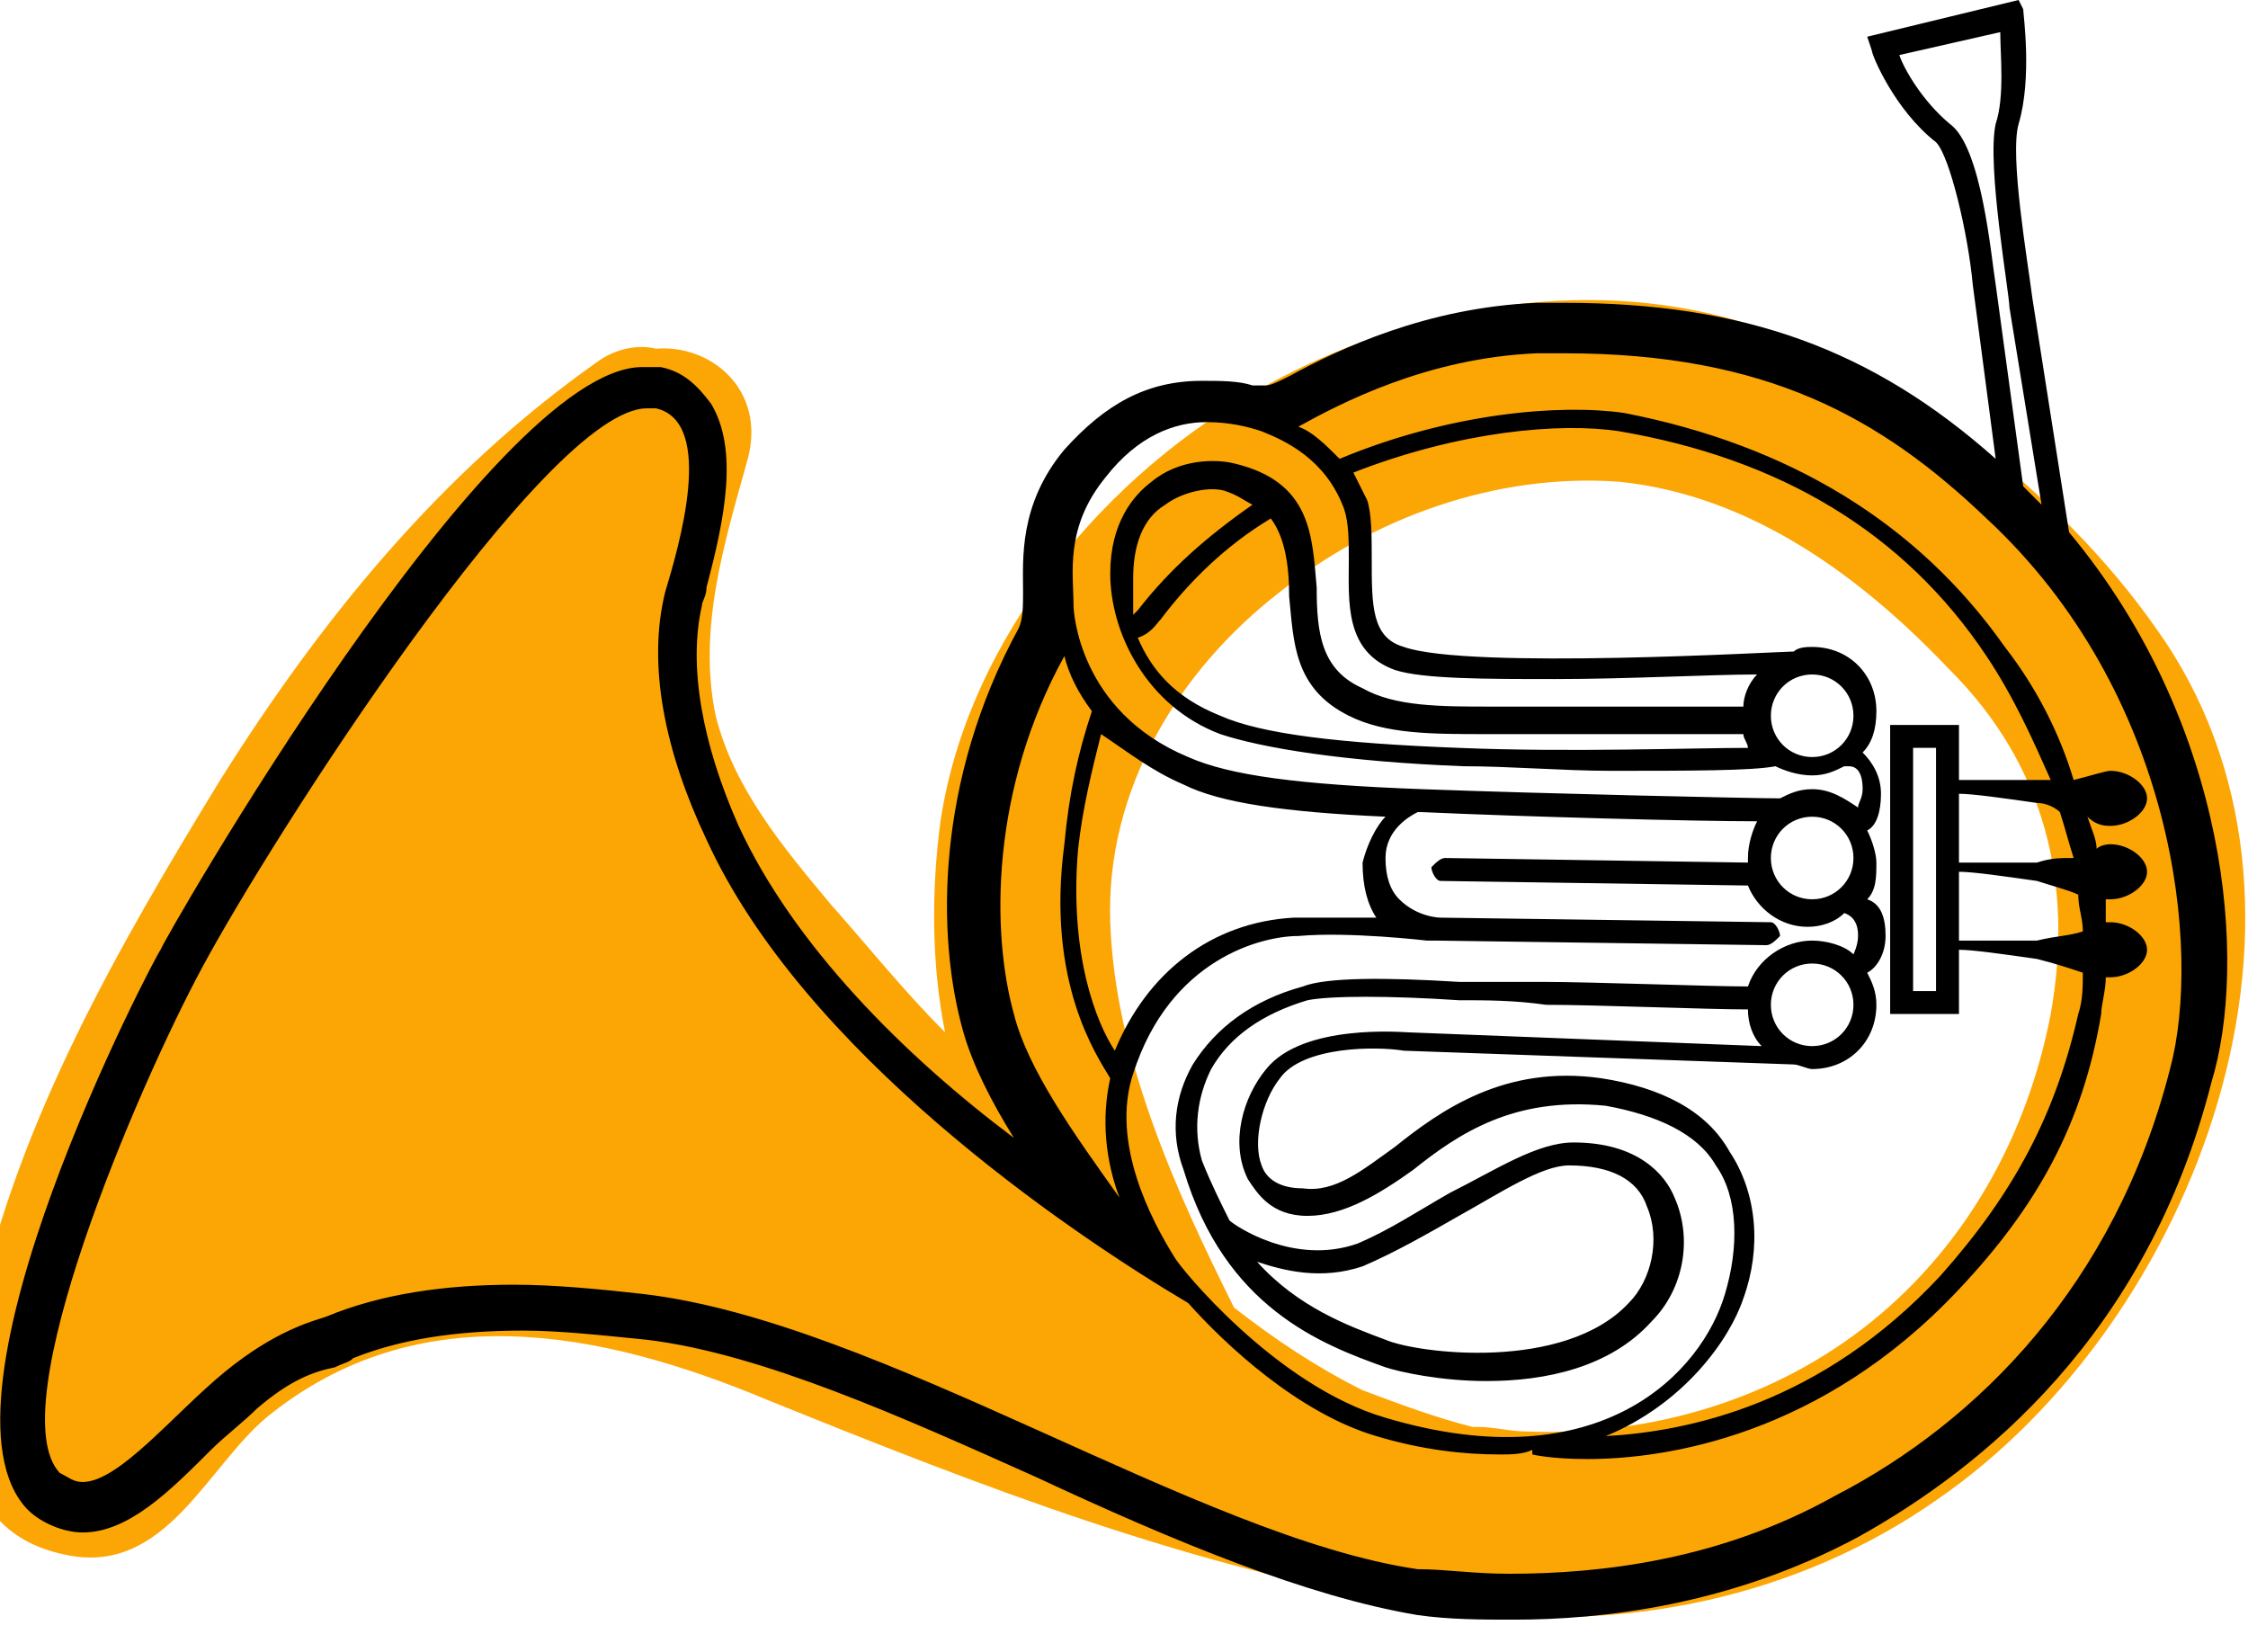<?xml version="1.0" encoding="utf-8"?>
<!-- Generator: Adobe Illustrator 24.1.3, SVG Export Plug-In . SVG Version: 6.00 Build 0)  -->
<svg version="1.1" xmlns="http://www.w3.org/2000/svg" xmlns:xlink="http://www.w3.org/1999/xlink" x="0px" y="0px"
	 viewBox="0 0 49 36" style="enable-background:new 0 0 49 36;" xml:space="preserve">
<style type="text/css">
	.st0{fill:#FCA605;}
</style>
<g id="colour">
	<path class="st0" d="M47,13.7c-2.1-3-5.6-5.7-9.1-6.7c-3.4-1-7.2-0.3-10.3,1.4c-3.5,1.9-6.5,5.5-7.1,9.5c-0.2,1.5-0.2,3.1,0.1,4.6
		c-0.9-0.9-1.7-1.9-2.5-2.8c-1-1.2-2.1-2.5-2.5-4.1c-0.4-1.9,0.2-3.8,0.7-5.6c0.4-1.5-0.8-2.5-2-2.4c-0.4-0.1-0.9,0-1.3,0.3
		c-3.4,2.4-6,5.6-8.2,9.1c-2.2,3.6-4.4,7.4-5.3,11.6c-0.4,2-0.7,4.8,2,5.3c2.1,0.4,3-1.9,4.3-3c3.3-2.7,7.3-1.9,10.9-0.4
		c4.7,1.9,9.3,3.7,14.3,4.5c0,0,0.1,0,0.1,0c0,0,0,0,0,0c0,0,0.1,0,0.1,0c0.2,0,0.4,0.1,0.6,0.1c3.6,0.5,7.4-0.3,10.4-2.4
		C47.9,28.8,51.3,19.7,47,13.7z M44.7,22.1c-0.5,2.6-1.8,5-3.9,6.7c-2.1,1.7-4.8,2.5-7.5,2.4c-0.4,0-0.7-0.1-1.1-0.1c0,0,0,0-0.1,0
		c-0.8-0.2-1.6-0.5-2.4-0.8c-1-0.5-1.9-1.1-2.8-1.8c-1.3-2.6-2.6-5.5-2.7-8.4c-0.1-2.9,1.5-5.5,3.7-7.2c2-1.6,4.7-2.6,7.4-2.4
		c2.9,0.3,5.3,2.1,7.2,4.1C44.6,16.7,45.2,19.3,44.7,22.1z"/>
</g>
<g id="Layer_1">
	<path d="M45.1,11.6l-0.8-5.1c-0.1-0.8-0.5-3.1-0.3-3.8c0.3-1,0.1-2.4,0.1-2.5L44,0l-3.3,0.8l0.1,0.3c0,0.1,0.5,1.3,1.4,2
		c0.3,0.3,0.7,2,0.8,3.1l0.5,3.8c-2.7-2.4-5.5-3.4-9.4-3.4c-0.2,0-0.4,0-0.6,0c-2.4,0.1-4.3,1-5.4,1.6c-0.2,0.1-0.4,0.2-0.5,0.2
		c-0.1,0-0.2,0-0.3,0c-0.3-0.1-0.7-0.1-1.1-0.1c-1.2,0-2.1,0.5-3,1.5c-1,1.2-0.9,2.4-0.9,3.1c0,0.3,0,0.6-0.1,0.8
		c-1.8,3.3-1.8,6.7-1.2,8.8c0.2,0.7,0.6,1.5,1.1,2.3c-2.4-1.8-4.8-4.2-6-6.8c-0.8-1.8-1.1-3.5-0.8-4.8c0-0.1,0.1-0.2,0.1-0.4
		c0.4-1.5,0.7-3,0.1-4c-0.3-0.4-0.6-0.7-1.1-0.8c-0.1,0-0.3,0-0.4,0c-3.3,0-10.5,12.6-10.5,12.7c-0.1,0.1-5.2,9.8-2.9,12.2
		c0.3,0.3,0.8,0.5,1.2,0.5c1,0,1.9-0.9,2.8-1.8c0.3-0.3,0.7-0.6,1-0.9c0.7-0.6,1.2-0.8,1.7-0.9c0.2-0.1,0.3-0.1,0.4-0.2
		c1-0.4,2.2-0.6,3.7-0.6c0.8,0,1.7,0.1,2.7,0.2c2.5,0.3,5.6,1.7,8.5,3c3,1.4,5.9,2.6,8.3,3c0.7,0.1,1.4,0.1,2.1,0.1
		c1.9,0,4.7-0.3,7.5-1.8c2.7-1.5,6.3-4.4,7.7-9.9C49,21,48.6,15.8,45.1,11.6z M42.5,2.7c-0.6-0.5-1-1.2-1.1-1.5l2.2-0.5
		c0,0.5,0.1,1.4-0.1,2c-0.2,0.9,0.3,3.7,0.3,4l0.7,4.3c-0.1-0.1-0.2-0.2-0.4-0.4l-0.6-4.4C43.4,5.6,43.2,3.2,42.5,2.7z M24.1,10.4
		c0.7-0.9,1.5-1.2,2.2-1.2c0.5,0,0.9,0.1,1.2,0.2c0.5,0.2,1.4,0.6,1.8,1.7c0.1,0.3,0.1,0.7,0.1,1.1c0,0.9-0.1,2,1,2.4
		c0.6,0.2,2,0.2,3.5,0.2c1.6,0,3.4-0.1,4.4-0.1c-0.2,0.2-0.3,0.5-0.3,0.7c-0.7,0-3,0-5.5,0c-1.1,0-2.1,0-2.8-0.4
		c-0.9-0.4-1-1.2-1-2.2c-0.1-1.1-0.1-2.3-1.8-2.7c-0.4-0.1-1.2-0.1-1.8,0.4c-0.4,0.3-0.9,0.9-0.9,2c0,1.3,0.8,2.9,2.4,3.5
		c0.9,0.3,2.7,0.6,5.3,0.7c1,0,2.2,0.1,3.2,0.1c1.7,0,3.1,0,3.6-0.1c0.2,0.1,0.5,0.2,0.8,0.2c0.3,0,0.5-0.1,0.7-0.2c0,0,0,0,0.1,0
		c0.3,0,0.3,0.4,0.3,0.5c0,0.2-0.1,0.3-0.1,0.4c-0.3-0.2-0.6-0.4-1-0.4c-0.3,0-0.5,0.1-0.7,0.2c-0.6,0-5.1-0.1-7.8-0.2
		c-2.7-0.1-4.2-0.3-5.1-0.7c-2.4-1-2.5-3.2-2.5-3.3l0,0C23.4,12.5,23.2,11.5,24.1,10.4z M42.7,19c0.3,0,1,0.1,1.7,0.2
		c0.3,0.1,0.7,0.2,0.9,0.3c0,0.3,0.1,0.5,0.1,0.8c-0.3,0.1-0.6,0.1-1,0.2c-0.6,0-1.3,0-1.7,0V19z M44.4,18.8c-0.6,0-1.3,0-1.7,0
		v-1.5c0.3,0,1,0.1,1.7,0.2c0.2,0,0.4,0.1,0.5,0.2c0.1,0.3,0.2,0.7,0.3,1C44.9,18.7,44.7,18.7,44.4,18.8z M44.4,17
		c-0.6,0-1.3,0-1.7,0v-1.2h-1.5v6.3h1.5v-1.4c0.3,0,1,0.1,1.7,0.2c0.4,0.1,0.7,0.2,1,0.3c0,0.3,0,0.6-0.1,0.9
		c-0.5,2.2-1.4,3.9-3,5.7c-2.6,2.8-5.5,3.4-7.3,3.5c1.7-0.7,2.7-2.1,3-3c0.4-1.1,0.3-2.3-0.3-3.2c-0.5-0.9-1.5-1.4-2.8-1.6
		c-2.1-0.3-3.5,0.7-4.5,1.5c-0.7,0.5-1.3,1-2,0.9c-0.5,0-0.8-0.2-0.9-0.5c-0.2-0.5,0-1.4,0.4-1.9c0.5-0.7,2.1-0.7,2.7-0.6l8.5,0.3
		c0.1,0,0.3,0.1,0.4,0.1c0.8,0,1.4-0.6,1.4-1.4c0-0.3-0.1-0.5-0.2-0.7c0.2-0.1,0.4-0.4,0.4-0.8c0-0.4-0.1-0.7-0.4-0.8
		c0.2-0.2,0.2-0.5,0.2-0.8c0-0.2-0.1-0.5-0.2-0.7c0.2-0.1,0.3-0.4,0.3-0.8c0-0.4-0.2-0.7-0.4-0.9c0.2-0.2,0.3-0.5,0.3-0.9
		c0-0.8-0.6-1.4-1.4-1.4c-0.1,0-0.3,0-0.4,0.1c-0.3,0-7.1,0.4-8.5-0.1c-0.7-0.2-0.7-0.9-0.7-1.9c0-0.5,0-1-0.1-1.3
		c-0.1-0.2-0.2-0.4-0.3-0.6c2.3-0.9,4.5-1.1,5.8-0.9c3.5,0.6,6.2,2.2,8,4.9c0.6,0.9,1,1.8,1.4,2.7C44.6,17,44.5,17,44.4,17z
		 M42.2,16.3v5.3h-0.5v-5.3H42.2z M25.6,27.4c-0.5-0.8-1.4-2.5-0.9-4c0.8-2.5,2.8-3,3.6-3c1.1-0.1,2.8,0.1,2.8,0.1l0,0
		c0.1,0,0.2,0,0.2,0l7.2,0.1c0,0,0,0,0,0c0.1,0,0.2-0.1,0.3-0.2c0-0.1-0.1-0.3-0.2-0.3L31.4,20c0,0-0.5,0-0.9-0.4
		c-0.2-0.2-0.3-0.5-0.3-0.9c0-0.6,0.5-0.9,0.7-1c0,0,0,0,0.1,0c2.2,0.1,5.9,0.2,7.3,0.2c-0.1,0.2-0.2,0.5-0.2,0.8c0,0,0,0.1,0,0.1
		l-6.6-0.1c0,0,0,0,0,0c-0.1,0-0.2,0.1-0.3,0.2c0,0.1,0.1,0.3,0.2,0.3l6.7,0.1c0,0,0,0,0,0c0,0,0,0,0,0c0.2,0.5,0.7,0.9,1.3,0.9
		c0.3,0,0.6-0.1,0.8-0.3c0.3,0.1,0.3,0.4,0.3,0.5c0,0.2-0.1,0.4-0.1,0.4c0,0,0,0,0,0c-0.2-0.2-0.6-0.3-0.9-0.3c-0.6,0-1.2,0.4-1.4,1
		c-0.8,0-3.4-0.1-4.5-0.1c-0.6,0-1.3,0-1.8,0c-1.6-0.1-2.9-0.1-3.4,0.1c-1.1,0.3-1.9,0.9-2.4,1.7c-0.4,0.7-0.5,1.5-0.2,2.3
		c0.9,3,3,3.8,4.4,4.3c0.3,0.1,1.2,0.3,2.2,0.3c1.3,0,2.7-0.3,3.6-1.3c0.7-0.7,0.9-1.8,0.5-2.7c-0.2-0.5-0.8-1.2-2.2-1.2
		c-0.8,0-1.7,0.6-2.7,1.1c-0.7,0.4-1.3,0.8-2,1.1c-1.4,0.5-2.7-0.4-2.8-0.5c-0.2-0.4-0.4-0.8-0.6-1.3c-0.2-0.7-0.1-1.4,0.2-2
		c0.4-0.7,1.1-1.2,2.1-1.5c0.5-0.1,1.8-0.1,3.3,0c0.6,0,1.2,0,1.9,0.1c1.1,0,3.5,0.1,4.4,0.1c0,0.3,0.1,0.6,0.3,0.8l-7.7-0.3
		c-0.1,0-2.3-0.2-3.1,0.8c-0.5,0.6-0.8,1.6-0.4,2.4c0.2,0.3,0.5,0.8,1.3,0.8c0.8,0,1.6-0.5,2.3-1c1-0.8,2.2-1.6,4.2-1.4
		c1.1,0.2,2,0.6,2.4,1.3c0.5,0.7,0.5,1.8,0.2,2.8c-0.5,1.7-2.7,4.1-7.4,2.7C27.8,30.2,25.7,27.6,25.6,27.4z M25.8,17.1
		c0.8,0.4,2.2,0.6,4.4,0.7c-0.2,0.2-0.4,0.6-0.5,1c0,0.5,0.1,0.9,0.3,1.2c-0.6,0-1.2,0-1.8,0c-1.8,0.1-3.2,1.2-3.9,2.9
		c-0.4-0.6-1-2.1-0.8-4.4c0.1-0.9,0.3-1.7,0.5-2.5C24.6,16.4,25.1,16.8,25.8,17.1z M40.4,18.7c0,0.5-0.4,0.9-0.9,0.9
		c-0.5,0-0.9-0.4-0.9-0.9c0-0.5,0.4-0.9,0.9-0.9C40,17.8,40.4,18.2,40.4,18.7z M38.6,21.9c0-0.5,0.4-0.9,0.9-0.9
		c0.5,0,0.9,0.4,0.9,0.9c0,0.5-0.4,0.9-0.9,0.9C39,22.8,38.6,22.4,38.6,21.9z M27.4,27.5c0.6,0.2,1.4,0.4,2.3,0.1
		c0.7-0.3,1.4-0.7,2.1-1.1c0.9-0.5,1.8-1.1,2.4-1.1c0.9,0,1.5,0.3,1.7,0.9c0.3,0.7,0.1,1.6-0.4,2.1c-1.4,1.5-4.6,1.1-5.3,0.8
		C29.4,28.9,28.3,28.5,27.4,27.5z M24.7,12.6c0-0.7,0.2-1.3,0.7-1.6c0.4-0.3,1-0.4,1.3-0.3c0.3,0.1,0.4,0.2,0.6,0.3
		c-1,0.7-1.8,1.4-2.5,2.3c0,0-0.1,0.1-0.1,0.1C24.7,13,24.7,12.8,24.7,12.6z M25.3,13.5c0.6-0.8,1.4-1.6,2.4-2.2
		c0.3,0.4,0.4,1,0.4,1.7c0.1,1,0.1,2,1.3,2.6c0.8,0.4,1.8,0.4,3,0.4c2.6,0,4.9,0,5.6,0c0,0.1,0.1,0.2,0.1,0.3c-1.2,0-3.9,0.1-6.3,0
		c-2.6-0.1-4.3-0.3-5.2-0.7c-1-0.4-1.5-1-1.8-1.7C25.1,13.8,25.2,13.6,25.3,13.5z M38.6,15.6c0-0.5,0.4-0.9,0.9-0.9
		c0.5,0,0.9,0.4,0.9,0.9c0,0.5-0.4,0.9-0.9,0.9C39,16.5,38.6,16.1,38.6,15.6z M22.1,22.1c-0.5-1.8-0.5-4.9,1.1-7.8
		c0.1,0.4,0.3,0.8,0.6,1.2c-0.3,0.9-0.5,1.8-0.6,2.9c-0.4,3,0.7,4.6,1,5.1c-0.2,0.9-0.1,1.8,0.2,2.6C23.4,24.7,22.4,23.3,22.1,22.1z
		 M47.3,23.3c-1.2,4.7-4.2,7.7-7.3,9.3c-2.5,1.4-5.1,1.7-7.1,1.7c-0.8,0-1.4-0.1-2-0.1c-4.8-0.7-11.7-5.4-16.9-6
		c-0.9-0.1-1.9-0.2-2.8-0.2c-1.5,0-2.9,0.2-4.1,0.7C6.8,28.8,6,29,4.9,29.9c-1.1,0.9-2.3,2.4-3.1,2.4c-0.2,0-0.3-0.1-0.5-0.2
		C0,30.7,3,23.7,4.4,21.1c1.5-2.8,7.5-12.2,9.7-12.2c0.1,0,0.1,0,0.2,0c1.3,0.3,0.5,3,0.2,4c-0.4,1.6,0,3.5,0.9,5.4
		c2.1,4.6,7.8,8.5,10.5,10.1c0.8,0.9,2.4,2.4,4.1,2.9c1,0.3,1.9,0.4,2.7,0.4c0.2,0,0.5,0,0.7-0.1l0,0.1c0,0,0.4,0.1,1.2,0.1
		c1.7,0,5.1-0.5,8.1-3.7c1.7-1.8,2.7-3.6,3.1-6c0-0.2,0.1-0.5,0.1-0.8c0,0,0,0,0.1,0c0.4,0,0.8-0.3,0.8-0.6s-0.4-0.6-0.8-0.6
		c0,0,0,0-0.1,0c0-0.2,0-0.3,0-0.5c0,0,0.1,0,0.1,0c0.4,0,0.8-0.3,0.8-0.6s-0.4-0.6-0.8-0.6c0,0-0.2,0-0.3,0.1
		c0-0.2-0.1-0.4-0.2-0.7C45.7,18,45.9,18,46,18c0.4,0,0.8-0.3,0.8-0.6s-0.4-0.6-0.8-0.6c-0.1,0-0.4,0.1-0.8,0.2
		c-0.3-1-0.8-2-1.5-2.9c-1.9-2.7-4.7-4.4-8.3-5.1c-1.4-0.2-3.8,0-6.2,1c-0.3-0.3-0.6-0.6-0.9-0.7c0.9-0.5,2.8-1.5,5.2-1.6
		c0.2,0,0.4,0,0.6,0c4.4,0,6.9,1.4,9.2,3.6C47.4,15.1,48,20.7,47.3,23.3z"/>
</g>
</svg>
